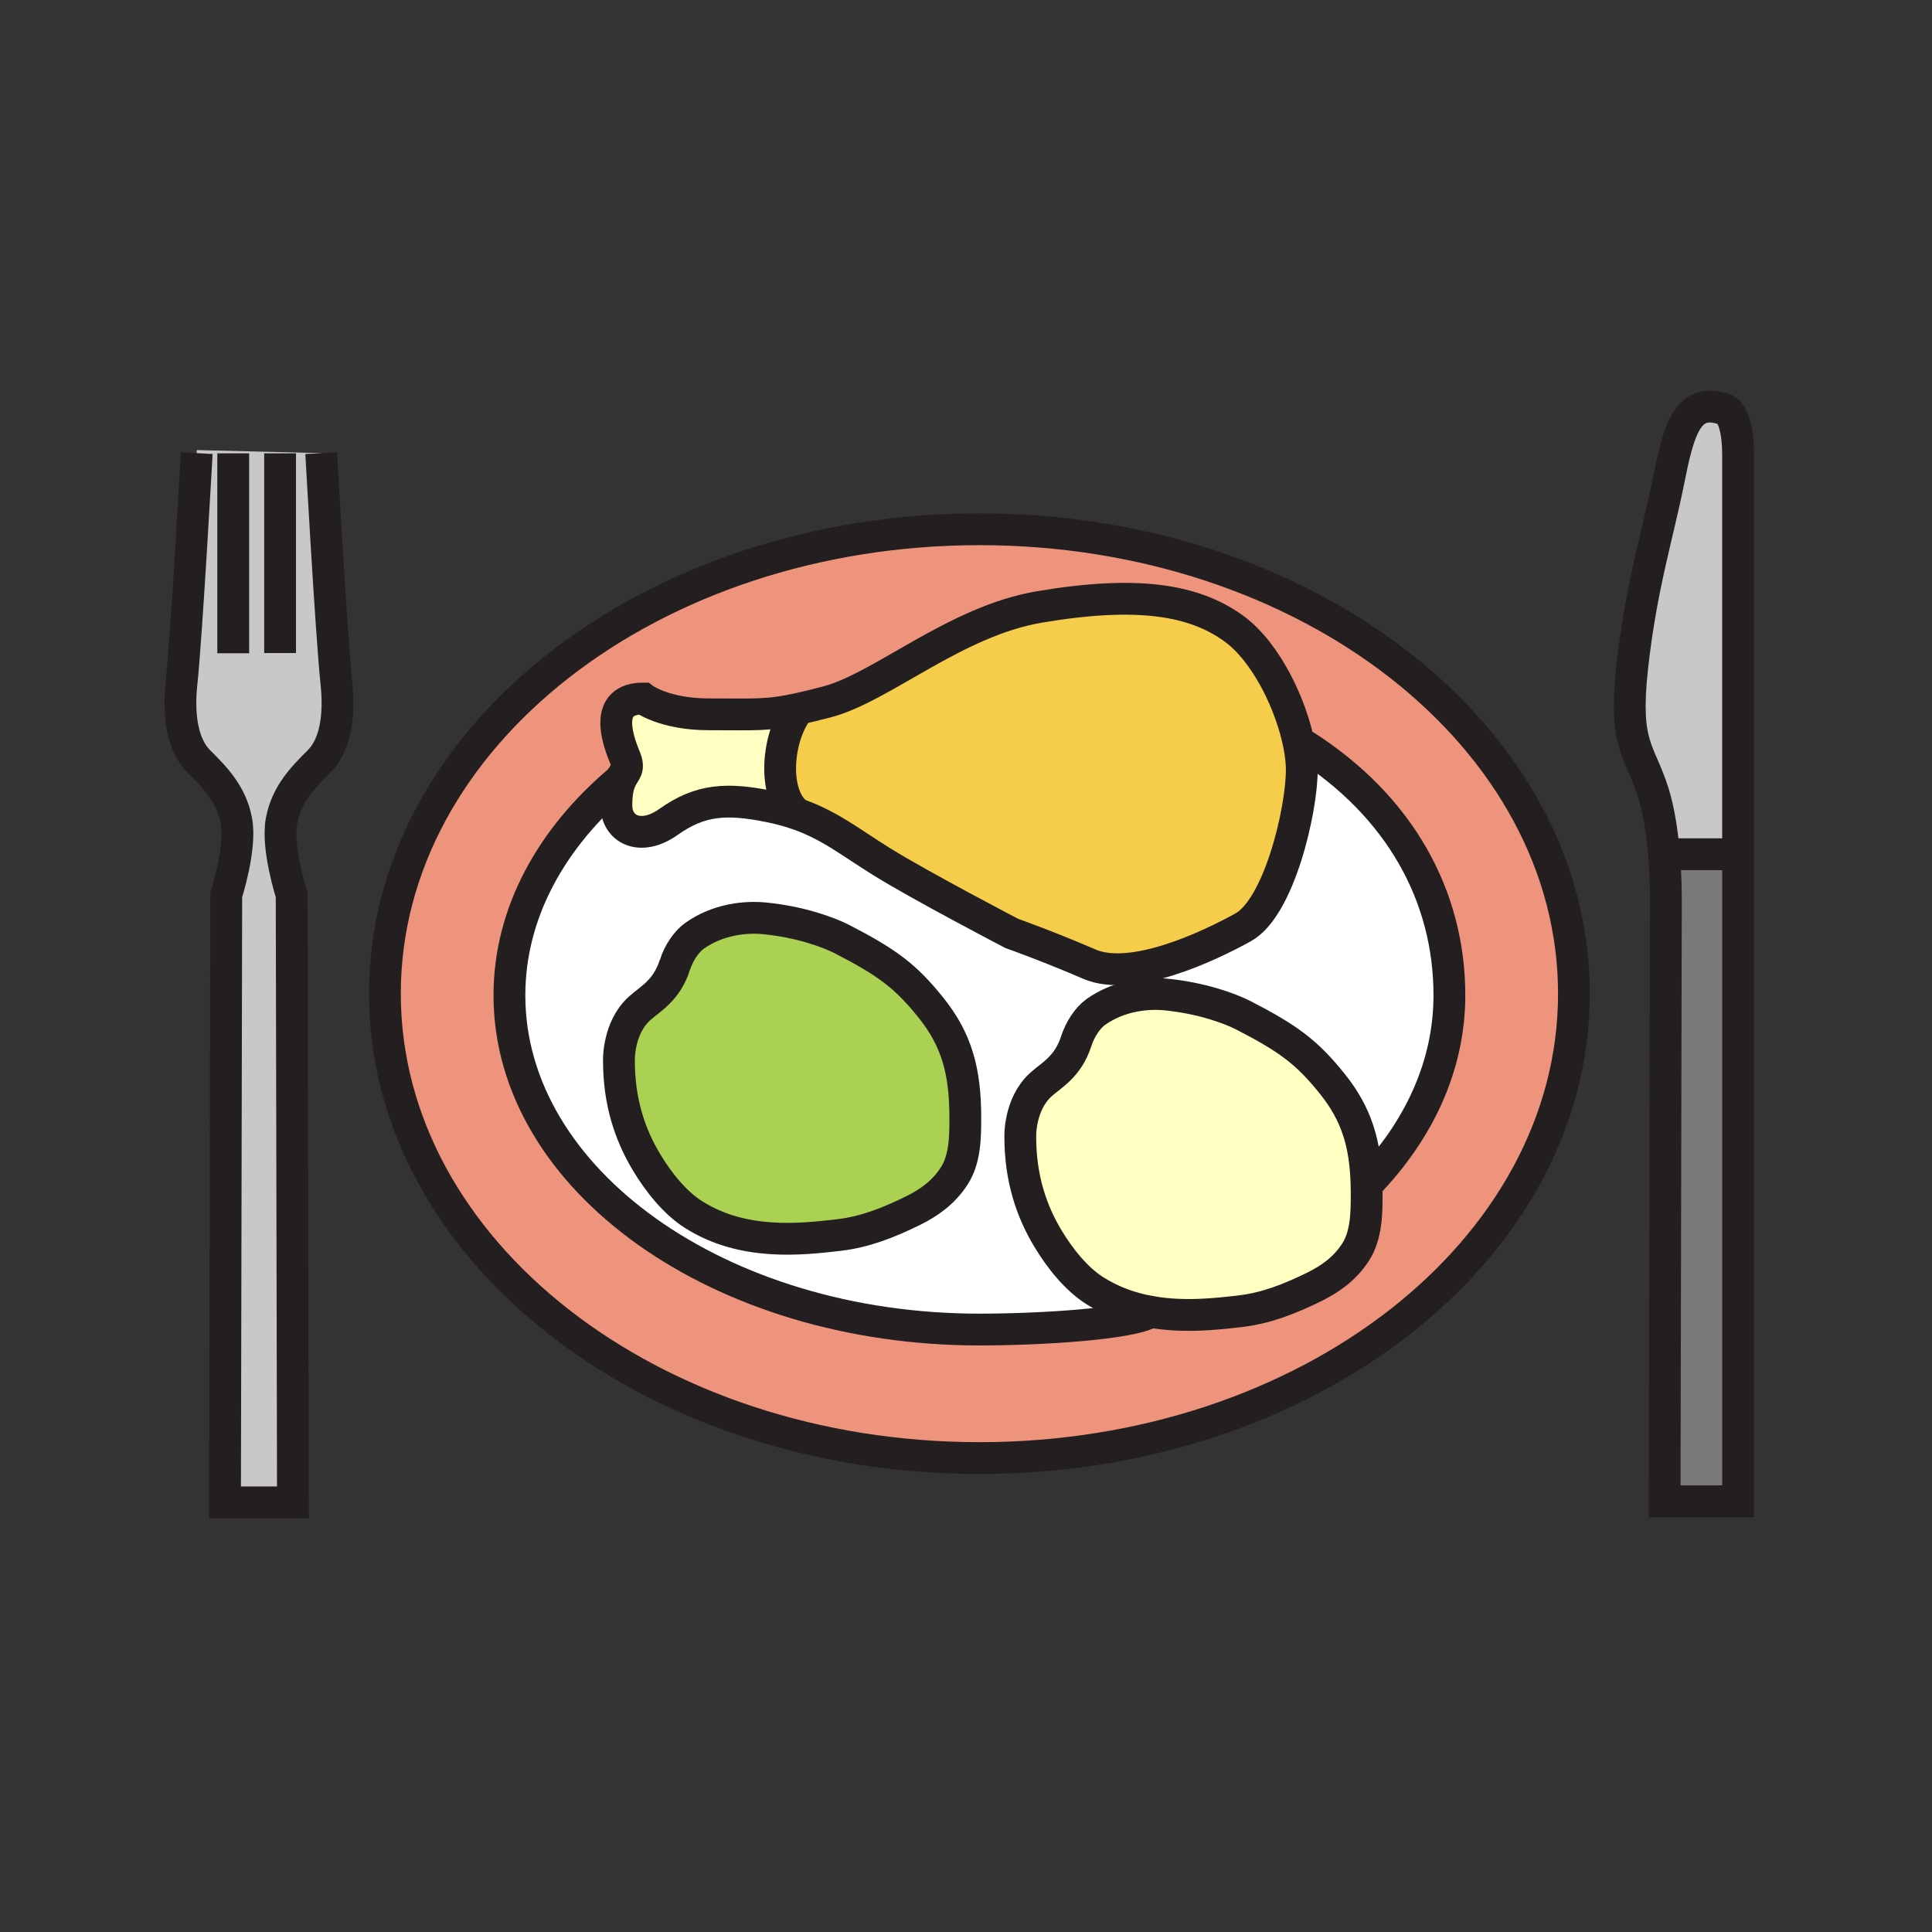 <svg enable-background="new 0 0 850.394 850.394" height="850.394" viewBox="0 0 850.394 850.394" width="850.394" xmlns="http://www.w3.org/2000/svg"><rect x="0" y="0" width="850.394" height="850.394" fill="#333333" stroke="none"/><path d="m637.97 438.12c0 30.979-13.47 59.72-36.47 83.43-.47-18.25-4.44-31.22-15.02-44.42-11.12-13.88-19.16-19.899-39.091-30.18-6.159-3.17-18.649-7.66-34.09-9.2-8.74-.87-20.729.47-30.899 7.63-3.65 2.59-7 7.69-8.65 12.811-3.7 11.439-10.83 14.92-15.58 19.189-9.53 8.61-9.08 22.94-9.08 22.94 0 18.069 4.73 32.47 12.19 44.859 5.18 8.58 12.35 17.71 20.649 22.95 7.931 5.021 16.33 7.84 24.641 9.3-8.511 5.32-48.33 7.79-75.471 7.79-114.25 0-206.87-65.859-206.87-147.1 0-36.28 18.46-69.47 49.07-95.12-1.04 2.19-1.99 5.51-1.99 11.5-.01 10.37 10.41 16.18 23.01 7.23 13.96-9.92 25.69-10.51 44.3-6.76 4.64.94 8.74 2.07 12.47 3.37 14.24 4.97 23.24 12.41 37.05 20.98 17.44 10.81 57.2 31.54 57.2 31.54s15.34 5.41 34.18 13.52c18.83 8.12 52.53-7.82 67.66-16.2 15.821-8.759 25.821-51.369 25.821-69.369 0-3.12-.38-6.65-1.1-10.42l2.1-.39c42.33 26.94 63.97 66.54 63.97 110.12zm-217.93 79.45c4.7-7.33 4.88-16.73 4.85-25.94-.04-20.189-3.81-33.97-15.07-48.02-11.12-13.88-19.16-19.9-39.09-30.18-6.16-3.17-18.65-7.67-34.09-9.2-8.74-.88-20.72.47-30.89 7.64-3.65 2.57-7.01 7.68-8.67 12.8-3.69 11.43-10.82 14.92-15.57 19.19-9.53 8.609-9.08 22.949-9.08 22.949 0 18.051 4.73 32.45 12.19 44.841 5.17 8.59 12.35 17.72 20.65 22.96 21.71 13.77 47 10.979 63.99 9.01 11.52-1.351 21.79-5.43 32.6-10.73 6.87-3.38 13.46-7.94 18.18-15.32z" fill="#fff"/><path d="m571.9 328.39c.72 3.77 1.1 7.3 1.1 10.42 0 18-10 60.61-25.82 69.37-15.13 8.38-48.83 24.32-67.66 16.2-18.84-8.11-34.18-13.52-34.18-13.52s-39.76-20.73-57.2-31.54c-13.81-8.57-22.81-16.01-37.05-20.98-11.61-8.49-9-35 .6-46.39 3.37-.74 7.27-1.7 12.05-2.93 24.41-6.3 56.5-35.58 93.819-41.87 43.16-7.29 68.011-3.15 85.45 9.47 14.421 10.43 25.491 33.8 28.891 51.77z" fill="#f6cc4b"/><path d="m637.97 438.12c0-43.58-21.64-83.18-63.97-110.12l-2.1.39c-3.4-17.97-14.471-41.34-28.891-51.77-17.439-12.62-42.29-16.76-85.45-9.47-37.319 6.29-69.41 35.57-93.819 41.87-4.78 1.23-8.68 2.19-12.05 2.93-13.88 3.05-18.88 2.47-39.57 2.47-19.83 0-28.95-6.96-28.95-6.96-17.09 0-11.86 16.86-8.2 25.65 2.34 5.62.19 5.98-1.66 9.88l-.01.01c-30.61 25.65-49.07 58.84-49.07 95.12 0 81.24 92.62 147.1 206.87 147.1 27.141 0 66.96-2.47 75.471-7.79 14.43 2.54 28.56.971 39.35-.279 11.51-1.351 21.78-5.431 32.6-10.73 6.87-3.39 13.461-7.96 18.181-15.32 4.7-7.34 4.88-16.75 4.85-25.949 0-1.221-.02-2.42-.05-3.601 22.998-23.711 36.468-52.451 36.468-83.431zm-206.87-205.16c144.521 0 261.69 91.52 261.69 204.42 0 112.89-117.17 204.41-261.69 204.41s-261.68-91.521-261.68-204.41c0-112.9 117.16-204.42 261.68-204.42z" fill="#ee947d"/><path d="m424.89 491.63c.03 9.21-.15 18.61-4.85 25.94-4.72 7.38-11.31 11.939-18.18 15.319-10.81 5.301-21.08 9.38-32.6 10.73-16.99 1.97-42.28 4.76-63.99-9.01-8.3-5.24-15.48-14.37-20.65-22.96-7.46-12.391-12.19-26.79-12.19-44.841 0 0-.45-14.34 9.08-22.949 4.75-4.271 11.88-7.761 15.57-19.19 1.66-5.12 5.02-10.23 8.67-12.8 10.17-7.17 22.15-8.52 30.89-7.64 15.44 1.53 27.93 6.03 34.09 9.2 19.93 10.28 27.97 16.3 39.09 30.18 11.26 14.051 15.03 27.831 15.07 48.021z" fill="#abd153"/><path d="m601.5 521.55c.03 1.181.05 2.38.05 3.601.03 9.199-.149 18.609-4.85 25.949-4.72 7.36-11.311 11.931-18.181 15.32-10.819 5.3-21.09 9.38-32.6 10.73-10.79 1.25-24.92 2.819-39.35.279-8.311-1.46-16.71-4.279-24.641-9.3-8.3-5.24-15.47-14.37-20.649-22.95-7.46-12.39-12.19-26.79-12.19-44.859 0 0-.45-14.33 9.08-22.94 4.75-4.27 11.88-7.75 15.58-19.189 1.65-5.12 5-10.221 8.65-12.811 10.17-7.16 22.159-8.5 30.899-7.63 15.44 1.54 27.931 6.03 34.09 9.2 19.931 10.28 27.971 16.3 39.091 30.18 10.581 13.2 14.551 26.17 15.021 44.42z" fill="#ffffc2"/><path d="m351.69 311.95c-9.6 11.39-12.21 37.9-.6 46.39-3.73-1.3-7.83-2.43-12.47-3.37-18.61-3.75-30.34-3.16-44.3 6.76-12.6 8.95-23.02 3.14-23.01-7.23 0-5.99.95-9.31 1.99-11.5l.01-.01c1.85-3.9 4-4.26 1.66-9.88-3.66-8.79-8.89-25.65 8.2-25.65 0 0 9.12 6.96 28.95 6.96 20.69 0 25.69.58 39.57-2.47z" fill="#ffffc2"/><path d="m765.04 376v284.8h-32.34l.55-262.95s.18-9.84-.82-21.85z" fill="#7a7878"/><path d="m765.04 200.51v175.49h-32.61c-.739-8.82-2.12-18.81-4.67-26.93-6.02-19.19-13.16-20.28-9.319-55.37 3.84-35.08 11.229-58.32 15.909-81.68 4.37-21.93 8.03-36.52 23.03-32.34 0 0 7.66-1.1 7.66 20.83z" fill="#c8c8c8"/><path d="m86.62 198.11 54.77 1.34s4.39 79.42 6.69 101.28c1.54 14.73-.56 27.33-7.63 34.39-7.06 7.06-14.3 14.31-16.53 26.2-2.23 11.9 4.46 32.52 4.46 32.52l.56 267.44h-29.9l.55-267.44s6.69-20.62 4.46-32.52c-2.23-11.89-9.48-19.14-16.54-26.2s-9.16-19.66-7.62-34.39c2.3-21.86 6.7-101.28 6.7-101.28z" fill="#c8c8c8"/><g fill="none"><path d="m141.39 199.45s4.39 79.42 6.69 101.28c1.54 14.73-.56 27.33-7.63 34.39-7.06 7.06-14.3 14.31-16.53 26.2-2.23 11.9 4.46 32.52 4.46 32.52l.56 267.44h-29.9l.55-267.44s6.69-20.62 4.46-32.52c-2.23-11.89-9.48-19.14-16.54-26.2s-9.16-19.66-7.62-34.39c2.3-21.86 6.7-101.28 6.7-101.28" stroke="#231f20" stroke-width="14"/><path d="m102.66 199.54v88" stroke="#231f20" stroke-width="14"/><path d="m123.29 199.54v87.91" stroke="#231f20" stroke-width="14"/><path d="m732.43 376c1 12.01.82 21.85.82 21.85l-.55 262.95h32.34s0-154.62 0-284.8c0-89.01 0-166.58 0-175.49 0-21.93-7.66-20.83-7.66-20.83-15-4.18-18.66 10.41-23.03 32.34-4.68 23.36-12.069 46.6-15.909 81.68-3.841 35.09 3.3 36.18 9.319 55.37 2.55 8.12 3.93 18.11 4.67 26.93z" stroke="#231f20" stroke-width="14"/><path d="m732.42 376h.01 32.61" stroke="#231f20" stroke-width="14"/><path d="m692.79 437.38c0 112.89-117.17 204.41-261.69 204.41s-261.68-91.521-261.68-204.41c0-112.9 117.16-204.42 261.68-204.42s261.69 91.52 261.69 204.42z" stroke="#231f20" stroke-width="14"/><path d="m574 328c42.33 26.94 63.97 66.54 63.97 110.12 0 30.979-13.47 59.72-36.47 83.43-.28.3-.57.59-.86.891" stroke="#231f20" stroke-width="14"/><path d="m508.21 575.3c0 .76-.57 1.46-1.64 2.13-8.511 5.32-48.33 7.79-75.471 7.79-114.25 0-206.87-65.859-206.87-147.1 0-36.28 18.46-69.47 49.07-95.12" stroke="#231f20" stroke-width="14"/><path d="m571.9 328.39c.72 3.77 1.1 7.3 1.1 10.42 0 18-10 60.61-25.82 69.37-15.13 8.38-48.83 24.32-67.66 16.2-18.84-8.11-34.18-13.52-34.18-13.52s-39.76-20.73-57.2-31.54c-13.81-8.57-22.81-16.01-37.05-20.98-3.73-1.3-7.83-2.43-12.47-3.37-18.61-3.75-30.34-3.16-44.3 6.76-12.6 8.95-23.02 3.14-23.01-7.23 0-5.99.95-9.31 1.99-11.5l.01-.01c1.85-3.9 4-4.26 1.66-9.88-3.66-8.79-8.89-25.65 8.2-25.65 0 0 9.12 6.96 28.95 6.96 20.69 0 25.69.58 39.57-2.47 3.37-.74 7.27-1.7 12.05-2.93 24.41-6.3 56.5-35.58 93.819-41.87 43.16-7.29 68.011-3.15 85.45 9.47 14.421 10.43 25.491 33.8 28.891 51.77z" stroke="#231f20" stroke-width="14"/><path d="m351.12 358.37c-.01-.01-.02-.01-.03-.03-11.61-8.49-9-35 .6-46.39.07-.07.13-.15.19-.22" stroke="#231f20" stroke-width="14"/><path d="m297.08 424.67c1.66-5.12 5.02-10.23 8.67-12.8 10.17-7.17 22.15-8.52 30.89-7.64 15.44 1.53 27.93 6.03 34.09 9.2 19.93 10.28 27.97 16.3 39.09 30.18 11.26 14.05 15.03 27.83 15.07 48.02.03 9.21-.15 18.61-4.85 25.94-4.72 7.38-11.31 11.939-18.18 15.319-10.81 5.301-21.08 9.38-32.6 10.73-16.99 1.97-42.28 4.76-63.99-9.01-8.3-5.24-15.48-14.37-20.65-22.96-7.46-12.391-12.19-26.79-12.19-44.841 0 0-.45-14.34 9.08-22.949 4.75-4.269 11.88-7.759 15.57-19.189z" stroke="#231f20" stroke-width="14"/><path d="m506.57 577.43c-8.311-1.46-16.71-4.279-24.641-9.3-8.3-5.24-15.47-14.37-20.649-22.95-7.46-12.39-12.19-26.79-12.19-44.859 0 0-.45-14.33 9.08-22.94 4.75-4.27 11.88-7.75 15.58-19.189 1.65-5.12 5-10.221 8.65-12.811 10.17-7.16 22.159-8.5 30.899-7.63 15.44 1.54 27.931 6.03 34.09 9.2 19.931 10.28 27.971 16.3 39.091 30.18 10.579 13.2 14.55 26.17 15.02 44.42.03 1.181.05 2.38.05 3.601.03 9.199-.149 18.609-4.85 25.949-4.72 7.36-11.311 11.931-18.181 15.32-10.819 5.3-21.09 9.38-32.6 10.73-10.789 1.249-24.919 2.819-39.349.279z" stroke="#231f20" stroke-width="14"/><path d="m0 0h850.394v850.394h-850.394z"/></g></svg>